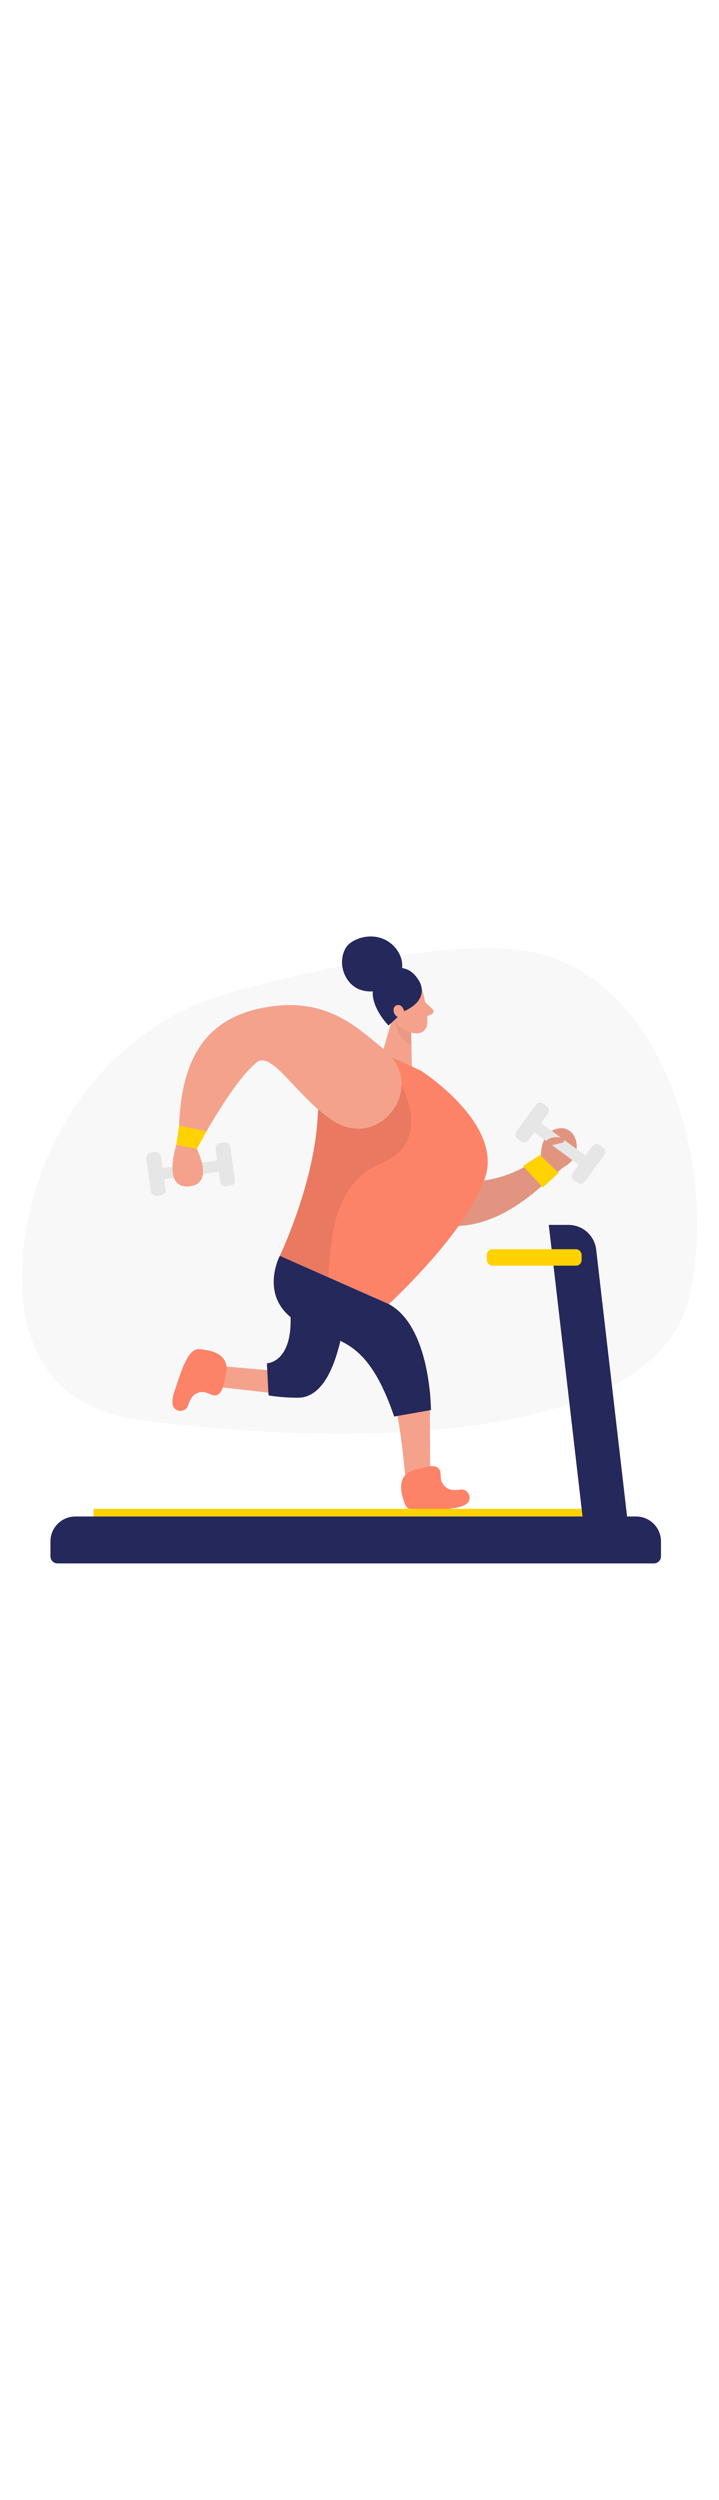 <svg xmlns="http://www.w3.org/2000/svg" id="_0379_fitness_1" viewBox="0 0 500 500" data-imageid="fitness-1-44" imageName="Fitness 1" class="illustrations_image" style="width: 144px;"><defs><style>.cls-1_fitness-1-44{fill:#f4a28c;}.cls-2_fitness-1-44{fill:#ce8172;}.cls-3_fitness-1-44{fill:#e6e6e6;}.cls-4_fitness-1-44{opacity:.08;}.cls-4_fitness-1-44,.cls-5_fitness-1-44,.cls-6_fitness-1-44{fill:none;}.cls-5_fitness-1-44{opacity:.31;}.cls-6_fitness-1-44{opacity:.3;}.cls-7_fitness-1-44{fill:#24285b;}.cls-8_fitness-1-44{fill:#000001;}.cls-9_fitness-1-44{fill:#ffd200;}.cls-10_fitness-1-44{fill:#68e1fd;}</style></defs><g id="bg_fitness-1-44" class="cls-6_fitness-1-44"><path class="cls-3_fitness-1-44" d="m157.97,72.03C89.46,91.14,35.3,151.49,19.43,229.11c-11.82,57.76-3.07,128.43,78.03,138.97,174.04,22.61,359.42,9.07,381.66-84.58,22.24-93.65-20.98-232-119.25-241.94-55.95-5.66-139.94,13.19-201.9,30.47Z"/></g><g id="person_fitness-1-44"><rect class="cls-3_fitness-1-44" x="109.14" y="190.8" width="42.63" height="7.92" transform="translate(-25.42 19.68) rotate(-7.87)"/><rect class="cls-3_fitness-1-44" x="103.27" y="182.11" width="10.33" height="30.27" rx="3.52" ry="3.52" transform="translate(-25.97 16.69) rotate(-7.87)"/><rect class="cls-3_fitness-1-44" x="151.45" y="175.45" width="10.33" height="30.27" rx="3.52" ry="3.52" transform="translate(-24.61 23.23) rotate(-7.87)"/><polygon class="cls-1_fitness-1-44" points="189.61 333.76 151.57 330.51 151.07 345.08 189.63 349.42 189.61 333.76"/><path class="cls-1_fitness-1-44" d="m313.06,201.44s32.31,7.58,63.03-16.75c0,0-.4-17.55,12.77-19.15,13.16-1.6,17.15,18.75,4.79,25.93-12.37,7.18-43.43,48.67-89.53,41.09-46.1-7.58-9.8-43.48,8.95-31.12Z"/><g class="cls-4_fitness-1-44"><path class="cls-8_fitness-1-44" d="m313.06,201.44s32.31,7.58,63.03-16.75c0,0-.4-17.55,12.77-19.15,13.16-1.6,17.15,18.75,4.79,25.93-12.37,7.18-43.43,48.67-89.53,41.09-46.1-7.58-9.8-43.48,8.95-31.12Z"/></g><polygon class="cls-1_fitness-1-44" points="277.2 73.63 265.66 114.3 286.49 123.82 285.61 88.72 277.2 73.63"/><g class="cls-5_fitness-1-44"><path class="cls-2_fitness-1-44" d="m285.83,94.92s-6.55-1.97-11.07-4.96c0,0,.02,12.01,11.33,17.83l-.26-12.87Z"/></g><path class="cls-1_fitness-1-44" d="m293.58,69.15s4.06,13.79,3.58,23.6c-.19,3.98-3.63,7.1-7.61,6.85-4.94-.31-11.53-2.16-14.6-9.29l-6.7-11.45s-3.95-7.32,2.84-14.64c6.79-7.32,20.43-3.59,22.48,4.93Z"/><path class="cls-1_fitness-1-44" d="m295.69,77.97l5.02,4.63c1.24,1.14.87,3.19-.7,3.83l-5.18,2.1.85-10.56Z"/><path class="cls-7_fitness-1-44" d="m291.09,62.59s9.27,12.76-10.05,21.65l-10.86,9.87s-9.83-9.67-10.96-21.01c-1.14-11.35,19.76-29.83,31.87-10.51Z"/><path class="cls-1_fitness-1-44" d="m281.05,84.24s-1.2-5.4-5.19-4.16c-3.99,1.24-2.3,9.06,3.38,8.67l1.81-4.51Z"/><path class="cls-10_fitness-1-44 targetColor" d="m337.4,199.72c-12.37,37.9-67.02,87.89-67.02,87.89l-42.55-18.83-33.24-14.69s.04-.07.09-.2c.04-.05.07-.14.11-.23.05-.12.12-.28.21-.46.87-1.86,3.02-6.6,5.71-13.34.04-.09.07-.18.11-.27.98-2.47,2.04-5.2,3.14-8.15.05-.11.07-.21.11-.3,6.97-18.86,15.46-46.76,16.84-73.59,1.1-21.24,9.88-32.62,19.13-38.7,11.07-7.29,22.82-7.01,22.82-7.01l29.78,13.63s57.14,36.36,44.77,74.25Z" style="fill: rgb(253, 131, 104);"/><g class="cls-4_fitness-1-44"><path class="cls-8_fitness-1-44" d="m227.82,268.79l-33.24-14.69s.04-.07.09-.2c.02-.07.05-.14.11-.23.05-.12.12-.28.21-.46.94-2.15,3.48-7.93,5.71-13.34.04-.09.07-.18.11-.27,1.28-3.11,2.45-6.07,3.14-8.15.05-.11.07-.21.11-.3,6.97-18.86,15.46-46.76,16.84-73.59,1.1-21.24,9.88-32.62,19.13-38.7l25.64-4.56s46.28,55.44-.75,75.58c-38.6,16.52-33.79,65.3-37.1,78.91Z"/></g><path class="cls-1_fitness-1-44" d="m298.94,359.68l.25,51.27h-17.09s-3.53-52.28-15.72-87.31l20.7-7.61s14.98,25.38,11.86,43.65Z"/><path class="cls-1_fitness-1-44" d="m232.03,160.57c32.15,20.26,64.62-22.96,36.5-48.53-.72-.66-1.47-1.3-2.24-1.93-18.56-15.08-39.58-36.25-82.24-28.49-42.66,7.76-59.64,37.77-59.64,89.88,0,0-14.04,36.63,7.45,34.34,17.49-1.86,4.99-26.03,4.99-26.03,0,0,23.94-45.59,41.62-60.06,10.65-8.71,28.96,25.31,53.55,40.81Z"/><path class="cls-7_fitness-1-44" d="m194.58,254.1s-14.59,27.46,10.28,44.69c24.87,17.24,47.99,4.59,69.24,66.91l25.59-4.5s0-57.82-29.31-73.6l-75.8-33.51Z"/><path class="cls-10_fitness-1-44 targetColor" d="m292.17,401.81s13.71-5.58,14.21,3.55l.15,2.71c.26,4.69,4.02,8.43,8.71,8.66,1.43.07,3.01,0,4.71-.26,6.09-.97,9.23,7.04,3.97,10.26-1.8,1.1-4.35,1.99-7.9,2.5-17.77,2.54-31.61,4.57-34.33-2.54s-7.8-22.33,10.48-24.87Z" style="fill: rgb(253, 131, 104);"/><path class="cls-10_fitness-1-44 targetColor" d="m156.34,339.3s-1.05,14.76-9.47,11.18l-2.49-1.06c-4.32-1.84-9.34-.12-11.62,3.99-.69,1.25-1.34,2.69-1.85,4.34-1.82,5.89-10.4,5.17-10.95-.97-.19-2.11.14-4.78,1.25-8.19,5.57-17.06,9.87-30.38,17.45-29.68,7.58.7,23.48,2.88,17.68,20.39Z" style="fill: rgb(253, 131, 104);"/><path class="cls-7_fitness-1-44" d="m240.65,286.86s-3.94,65.77-33.38,65.77c-12.69,0-20.52-1.64-20.52-1.64l-1.15-22.28s23.6-.18,14.38-50.73l40.67,8.87Z"/><polygon class="cls-9_fitness-1-44" points="388.47 196.54 375.42 184.02 363.74 191.75 377.54 206.62 388.47 196.54"/><path class="cls-7_fitness-1-44" d="m279.11,48.04c-1.78-6.53-6.97-11.97-13.32-14.33-6.35-2.36-13.69-1.69-19.65,1.51-1.69.91-3.29,2.02-4.54,3.48-1.14,1.32-1.95,2.89-2.56,4.52-3.1,8.38-.01,18.68,7.26,23.88,12.95,9.25,37.62-1.45,32.81-19.06Z"/><path class="cls-9_fitness-1-44" d="m136.86,179.82c-1.34-.38-14.27-2.71-14.27-2.71l1.97-13.48,19.09,3.97-6.79,12.22Z"/><rect class="cls-9_fitness-1-44" x="65.06" y="429.8" width="347.75" height="5.32"/><path class="cls-7_fitness-1-44" d="m381.62,232.61h13.7c9.85,0,18.13,7.38,19.27,17.16l21.53,185.71h-30.98l-23.52-202.87Z"/><path class="cls-7_fitness-1-44" d="m52.39,435.12h389.96c9.55,0,17.3,7.75,17.3,17.3v10.37c0,2.71-2.2,4.91-4.91,4.91H39.99c-2.71,0-4.91-2.2-4.91-4.91v-10.37c0-9.55,7.75-17.3,17.3-17.3Z"/><rect class="cls-9_fitness-1-44" x="338.53" y="249.49" width="65.95" height="11.43" rx="3.9" ry="3.9"/><rect class="cls-3_fitness-1-44" x="366.3" y="171.1" width="42.63" height="7.92" transform="translate(178.38 -195.23) rotate(36.23)"/><rect class="cls-3_fitness-1-44" x="364.91" y="146.38" width="10.33" height="30.27" rx="3.52" ry="3.52" transform="translate(166.99 -187.48) rotate(36.23)"/><rect class="cls-3_fitness-1-44" x="404.14" y="175.13" width="10.33" height="30.27" rx="3.52" ry="3.52" transform="translate(191.56 -205.11) rotate(36.23)"/><path class="cls-1_fitness-1-44" d="m388.63,171.69c1.01.05,2.08.17,2.86.81.78.63,1.08,1.96.33,2.64-.33.31-.8.42-1.24.53-2.33.55-4.66,1.1-6.99,1.66,1.49,1.16,2.7,2.76,3.13,4.6.43,1.84,0,3.92-1.33,5.27s-3.58,1.78-5.2.81c-1.29-.77-2.01-2.24-2.32-3.7-.54-2.51-.04-6.42,1.15-8.76,1.78-3.48,6.14-4.03,9.61-3.85Z"/><g class="cls-4_fitness-1-44"><path class="cls-8_fitness-1-44" d="m388.63,171.69c1.01.05,2.08.17,2.86.81.78.63,1.08,1.96.33,2.64-.33.31-.8.42-1.24.53-2.33.55-4.66,1.1-6.99,1.66,1.49,1.16,2.7,2.76,3.13,4.6.43,1.84,0,3.92-1.33,5.27s-3.58,1.78-5.2.81c-1.29-.77-2.01-2.24-2.32-3.7-.54-2.51-.04-6.42,1.15-8.76,1.78-3.48,6.14-4.03,9.61-3.85Z"/></g></g></svg>